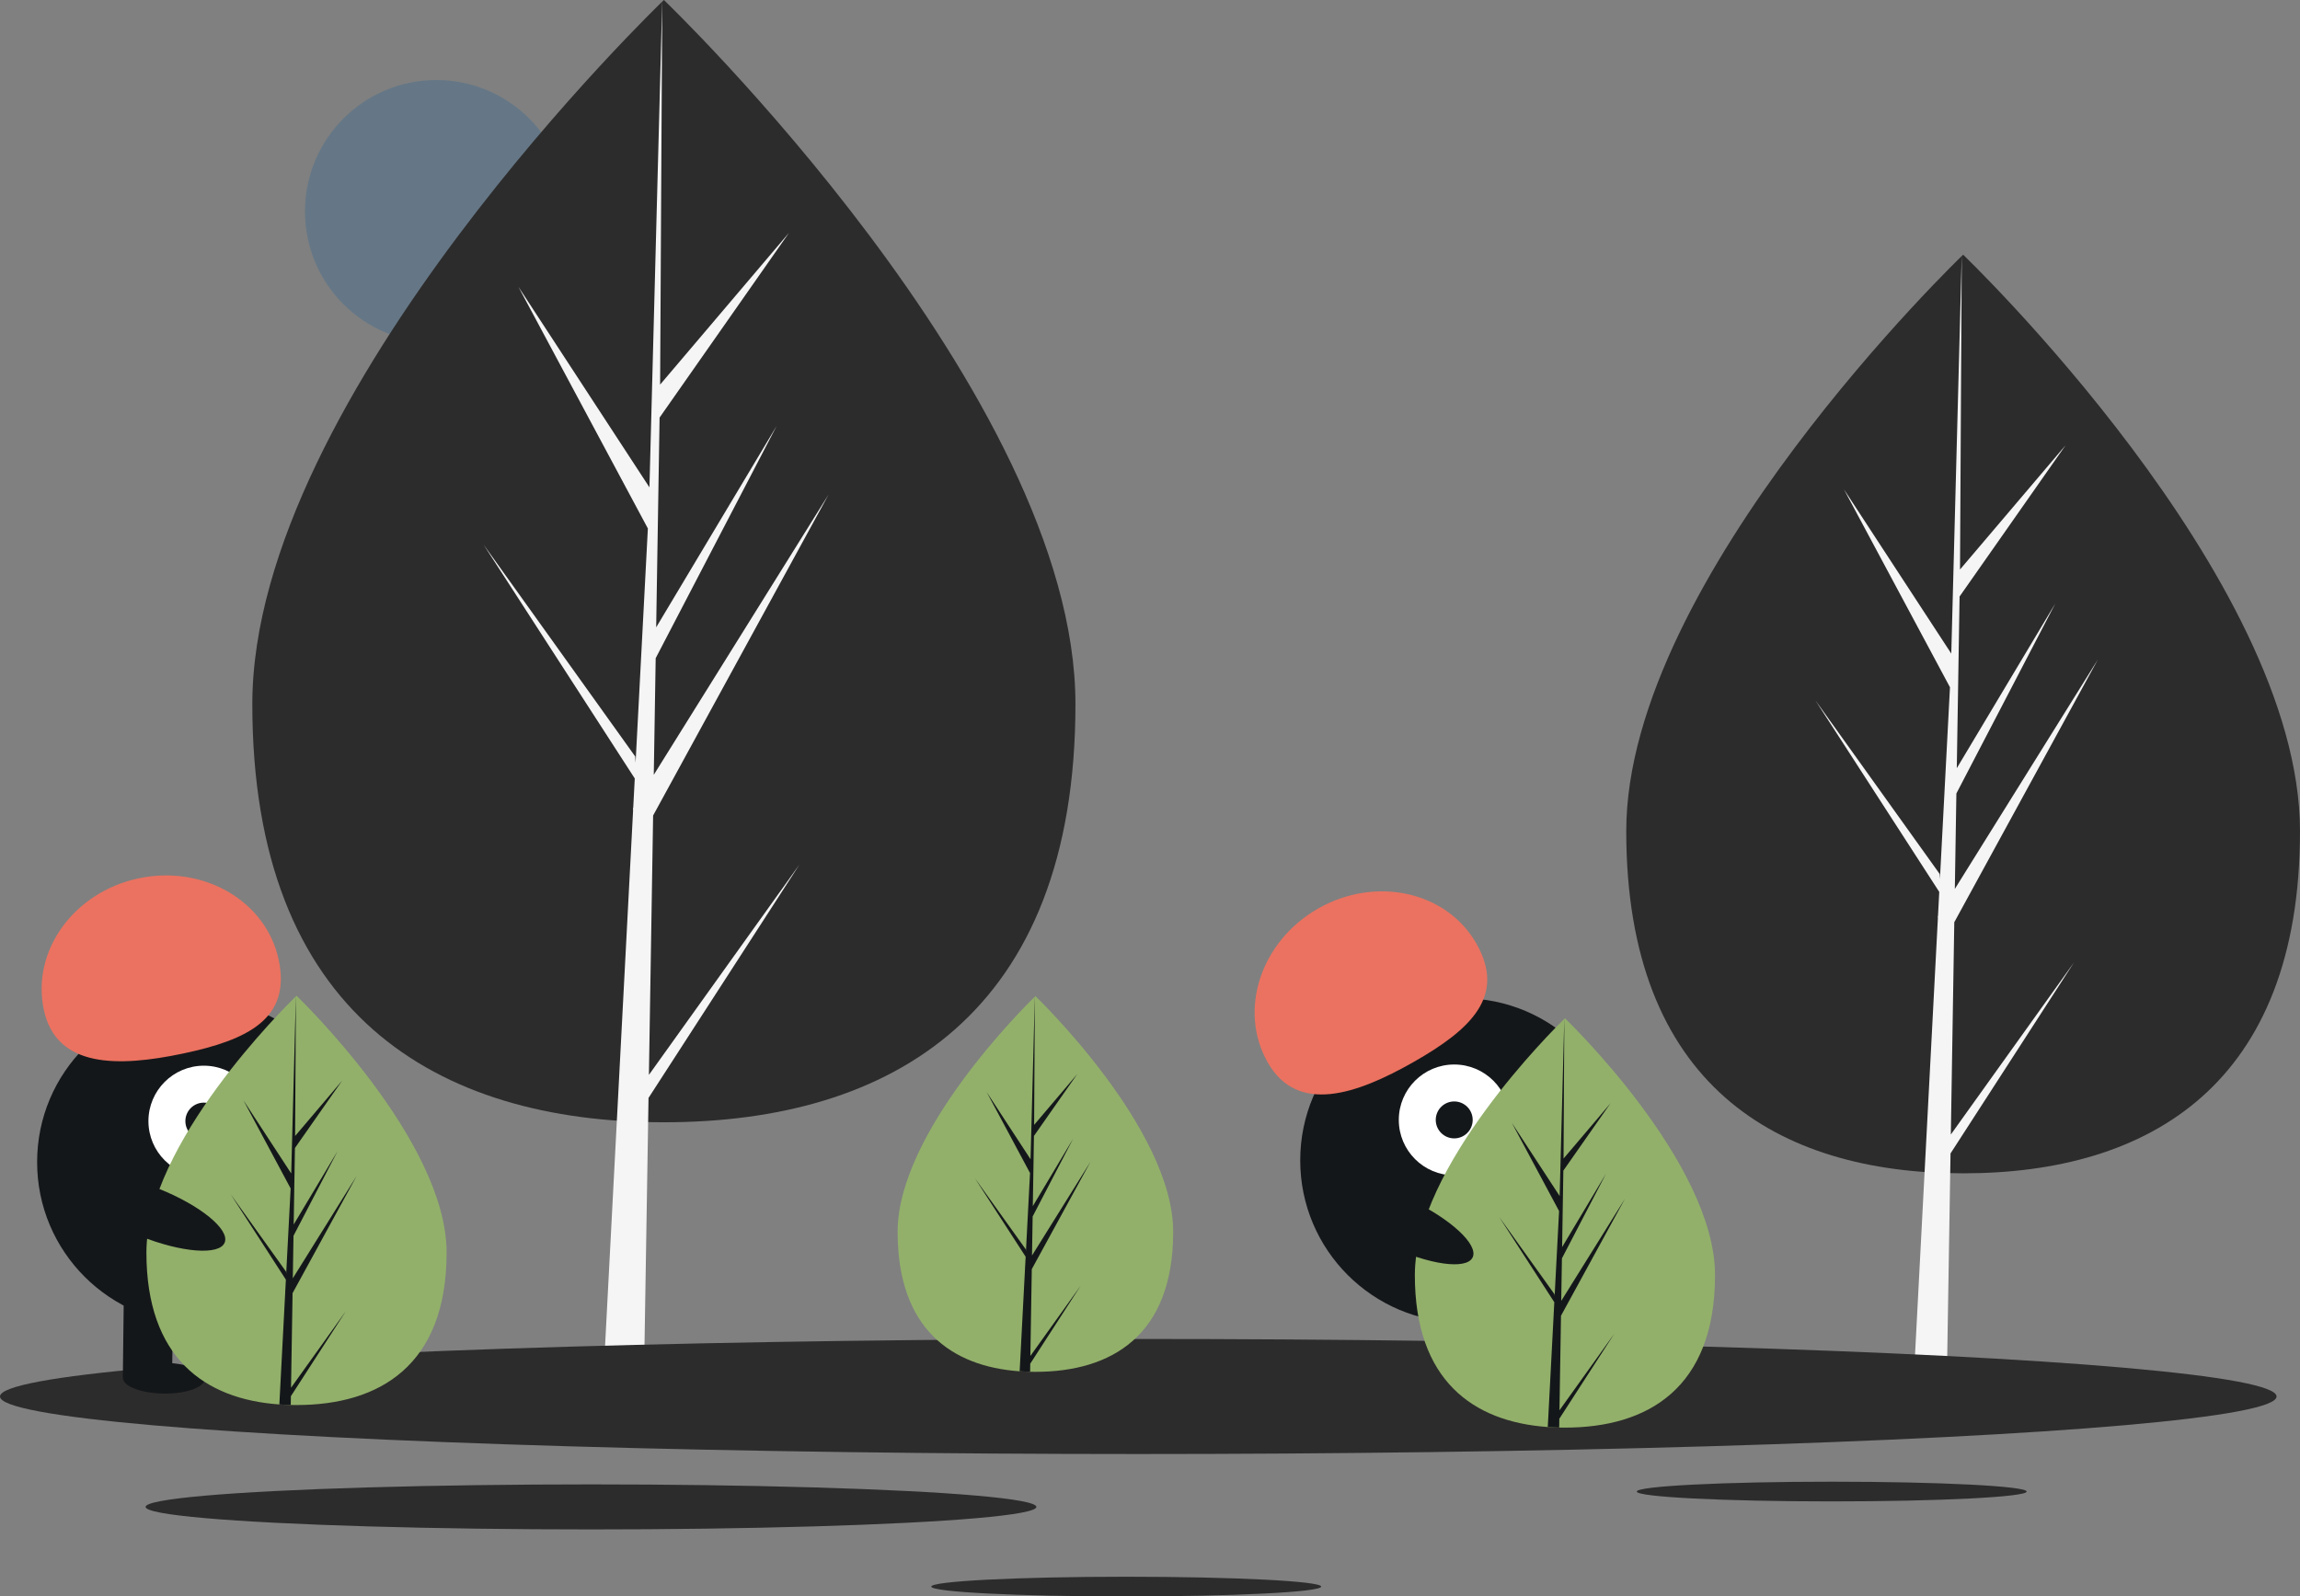 <?xml version="1.0" encoding="UTF-8" standalone="no"?>
<svg
   xmlns:dc="http://purl.org/dc/elements/1.1/"
   xmlns:cc="http://creativecommons.org/ns#"
   xmlns:rdf="http://www.w3.org/1999/02/22-rdf-syntax-ns#"
   xmlns:svg="http://www.w3.org/2000/svg"
   xmlns="http://www.w3.org/2000/svg"
   xmlns:sodipodi="http://sodipodi.sourceforge.net/DTD/sodipodi-0.dtd"
   xmlns:inkscape="http://www.inkscape.org/namespaces/inkscape"
   inkscape:version="1.0 (4035a4f, 2020-05-01)"
   sodipodi:docname="404_dark.svg"
   id="svg915"
   viewBox="0 0 1120.6 777.92"
   version="1.1"
   data-name="Layer 1"
   height="777.92"
   width="1120.6">
  <rect x="0" y="0" width="1120.6" height="777.92" fill="#808080" stroke="none"/>
  <defs
     id="defs919" />
  <sodipodi:namedview
     inkscape:current-layer="svg915"
     inkscape:window-maximized="1"
     inkscape:window-y="563"
     inkscape:window-x="0"
     inkscape:cy="388.95999"
     inkscape:cx="560.29999"
     inkscape:zoom="0.60057114"
     showgrid="false"
     id="namedview917"
     inkscape:window-height="785"
     inkscape:window-width="1440"
     inkscape:pageshadow="2"
     inkscape:pageopacity="0"
     guidetolerance="10"
     gridtolerance="10"
     objecttolerance="10"
     borderopacity="1"
     bordercolor="#666666"
     pagecolor="#ffffff" />
  <title
     id="title835">not found</title>
  <circle
     cx="212.59"
     cy="103"
     r="64"
     fill="#657786"
     id="circle837" />
  <path
     style="fill:#2d2c2c;fill-opacity:1"
     d="m 523.976,343.118 c 0,151.01 -89.774,203.74 -200.52,203.74 -110.746,0 -200.52,-52.728 -200.52,-203.74 0,-151.012 200.52,-343.12 200.52,-343.12 0,0 200.52,192.11 200.52,343.12 z"
     fill="#f5f5f5"
     id="path839" />
  <polygon
     style="fill:#f5f5f5;fill-opacity:1"
     points="403.67,241.02 318.53,377.55 319.46,320.72 378.36,207.6 319.7,305.69 319.7,305.69 321.36,203.48 384.43,113.42 321.62,187.41 322.66,0 316.14,248.1 316.67,237.86 252.55,139.7 315.65,257.51 309.67,371.65 309.49,368.62 235.56,265.33 309.27,379.33 308.52,393.6 308.39,393.82 308.45,394.99 293.29,684.59 313.54,684.59 315.97,535 389.5,421.28 316.16,523.76 318.21,397.38 "
     fill="#14171a"
     id="polygon841" />
  <path
     style="fill:#2d2c2c;fill-opacity:1"
     d="m 1120.596,404.968 c 0,123.61 -73.484,166.77 -164.13,166.77 -90.646,0 -164.13,-43.16 -164.13,-166.77 0,-123.61 164.13,-280.86 164.13,-280.86 0,0 164.13,157.25 164.13,280.86 z"
     fill="#f5f5f5"
     id="path843" />
  <polygon
     style="fill:#f5f5f5;fill-opacity:1"
     points="1022.1,321.4 952.43,433.15 953.18,386.64 1001.4,294.04 953.38,374.33 953.38,374.33 954.74,290.67 1006.4,216.95 954.95,277.51 955.8,124.11 950.47,327.19 950.91,318.81 898.41,238.46 950.06,334.89 945.17,428.33 945.03,425.85 884.51,341.29 944.84,434.61 944.23,446.29 944.12,446.47 944.17,447.43 931.76,684.48 948.34,684.48 950.33,562.04 1010.5,468.95 950.48,552.83 952.16,449.38 "
     fill="#14171a"
     id="polygon845" />
  <g
     style="fill:#2d2c2c;fill-opacity:1"
     id="g857"
     fill="#3e3e3e">
    <ellipse
       style="fill:#2d2c2c;fill-opacity:1"
       id="ellipse849"
       ry="28.034"
       rx="554.59"
       cy="680.48"
       cx="554.59" />
    <ellipse
       style="fill:#2d2c2c;fill-opacity:1"
       id="ellipse851"
       ry="4.802"
       rx="94.989"
       cy="726.8"
       cx="892.44" />
    <ellipse
       style="fill:#2d2c2c;fill-opacity:1"
       id="ellipse853"
       ry="4.802"
       rx="94.989"
       cy="773.11"
       cx="548.72" />
    <ellipse
       style="fill:#2d2c2c;fill-opacity:1"
       id="ellipse855"
       ry="10.97"
       rx="217.01"
       cy="734.28"
       cx="287.94" />
  </g>
  <circle
     id="circle859"
     fill="#14171a"
     r="79"
     cy="566.27"
     cx="97.084" />
  <rect
     id="rect861"
     fill="#14171a"
     height="43"
     width="24"
     y="689.02"
     x="99.805"
     transform="translate(-31.325 -62.31) rotate(.675)" />
  <rect
     id="rect863"
     fill="#2f2e41"
     height="43"
     width="24"
     y="689.59"
     x="147.8"
     transform="translate(-31.315 -62.876) rotate(.675)" />
  <ellipse
     id="ellipse865"
     fill="#14171a"
     ry="20"
     rx="7.5"
     cy="732.62"
     cx="119.55"
     transform="translate(-654.13 782.48) rotate(-89.325)" />
  <ellipse
     id="ellipse867"
     fill="#2f2e41"
     ry="20"
     rx="7.5"
     cy="732.18"
     cx="167.55"
     transform="translate(-606.25 830.06) rotate(-89.325)" />
  <circle
     id="circle869"
     fill="#fff"
     r="27"
     cy="546.29"
     cx="99.319" />
  <circle
     id="circle871"
     fill="#14171a"
     r="9"
     cy="546.29"
     cx="99.319" />
  <path
     id="path873"
     fill="#eb7260"
     d="m61.026 552.95c-6.042-28.641 14.688-57.265 46.3-63.934s62.138 11.143 68.18 39.784-14.978 38.93-46.591 45.599-61.847 7.192-67.889-21.449z"
     transform="translate(-39.704 -61.042)" />
  <g
     id="g881">
    <path
       id="path875"
       fill="#92b06a"
       d="m257.3 671.38c0 55.076-32.74 74.306-73.13 74.306q-1.403 0-2.803-0.031c-1.871-0.04-3.725-0.129-5.556-0.254-36.451-2.58-64.771-22.799-64.771-74.021 0-53.008 67.739-119.9 72.827-124.85l0.009-0.009c0.196-0.192 0.294-0.285 0.294-0.285s73.13 70.065 73.13 125.14z"
       transform="translate(-39.704 -61.042)" />
    <path
       id="path877"
       fill="#14171a"
       d="m181.5 737.26 26.747-37.374-26.814 41.477-0.071 4.291c-1.871-0.04-3.725-0.129-5.556-0.254l2.883-55.103-0.022-0.428 0.049-0.08 0.272-5.204-26.881-41.58 26.965 37.677 0.062 1.105 2.179-41.633-23.013-42.966 23.294 35.658 2.268-86.314 0.009-0.294v0.285l-0.379 68.064 22.911-26.983-23.004 32.847-0.606 37.276 21.391-35.774-21.48 41.259-0.339 20.723 31.056-49.791-31.171 57.023z"
       transform="translate(-39.704 -61.042)" />
    <circle
       id="circle879"
       fill="#14171a"
       r="79"
       cy="565.42"
       cx="712.49" />
  </g>
  <g
     id="g891"
     fill="#2f2e41">
    <rect
       id="rect883"
       height="43"
       width="24"
       y="691.82"
       x="741.78"
       transform="translate(-215.99 191.86) rotate(-17.083)" />
    <rect
       id="rect885"
       height="43"
       width="24"
       y="677.72"
       x="787.66"
       transform="matrix(.956 -.294 .294 .956 -209.83 204.72)" />
    <ellipse
       id="ellipse887"
       ry="7.5"
       rx="20"
       cy="732"
       cx="767.89"
       transform="translate(-220.86 196.83) rotate(-17.083)" />
    <ellipse
       id="ellipse889"
       ry="7.5"
       rx="20"
       cy="716.95"
       cx="813.48"
       transform="translate(-214.42 209.56) rotate(-17.083)" />
  </g>
  <circle
     id="circle893"
     fill="#fff"
     r="27"
     cy="545.71"
     cx="708.52" />
  <circle
     id="circle895"
     fill="#14171a"
     r="9"
     cy="545.71"
     cx="708.52" />
  <path
     id="path897"
     fill="#eb7260"
     d="m657.36 578.74c-14.49-25.433-3.478-59.016 24.594-75.009s62.576-8.341 77.065 17.093-2.391 41.644-30.463 57.637-56.707 25.713-71.196 0.28z"
     transform="translate(-39.704 -61.042)" />
  <g
     id="g905">
    <path
       id="path899"
       fill="#92b06a"
       d="m611.3 661.3c0 50.557-30.054 68.21-67.13 68.21q-1.288 0-2.573-0.029c-1.718-0.037-3.419-0.119-5.1-0.233-33.461-2.368-59.457-20.929-59.457-67.948 0-48.659 62.181-110.06 66.852-114.6l0.008-0.008c0.18-0.176 0.27-0.262 0.27-0.262s67.13 64.316 67.13 114.87z"
       transform="translate(-39.704 -61.042)" />
    <path
       id="path901"
       fill="#14171a"
       d="m541.72 721.77 24.553-34.307-24.614 38.074-0.065 3.939c-1.718-0.037-3.419-0.119-5.1-0.233l2.646-50.582-0.02-0.393 0.045-0.074 0.249-4.777-24.675-38.168 24.753 34.585 0.057 1.014 2-38.217-21.125-39.44 21.383 32.733 2.082-79.232 0.008-0.27v0.262l-0.348 62.48 21.031-24.769-21.117 30.152-0.556 34.217 19.636-32.839-19.718 37.874-0.311 19.023 28.508-45.706-28.614 52.344z"
       transform="translate(-39.704 -61.042)" />
    <path
       id="path903"
       fill="#92b06a"
       d="m875.3 682.38c0 55.076-32.74 74.306-73.13 74.306q-1.403 0-2.803-0.031c-1.871-0.04-3.725-0.129-5.556-0.254-36.451-2.58-64.771-22.799-64.771-74.021 0-53.008 67.739-119.9 72.827-124.85l0.009-0.009c0.196-0.192 0.294-0.285 0.294-0.285s73.13 70.065 73.13 125.14z"
       transform="translate(-39.704 -61.042)" />
  </g>
  <g
     id="g913"
     fill="#14171a">
    <path
       id="path907"
       d="m799.5 748.26 26.747-37.374-26.814 41.477-0.071 4.291c-1.871-0.04-3.725-0.129-5.556-0.254l2.883-55.103-0.022-0.428 0.049-0.08 0.272-5.204-26.881-41.58 26.965 37.677 0.062 1.105 2.179-41.633-23.013-42.966 23.294 35.658 2.268-86.314 0.009-0.294v0.285l-0.379 68.064 22.911-26.983-23.004 32.847-0.606 37.276 21.391-35.774-21.48 41.259-0.339 20.723 31.056-49.791-31.171 57.023z"
       transform="translate(-39.704 -61.042)" />
    <ellipse
       id="ellipse909"
       ry="39.5"
       rx="12.4"
       cy="656.82"
       cx="721.52"
       transform="translate(-220.84 966.22) rotate(-64.626)" />
    <ellipse
       id="ellipse911"
       ry="39.5"
       rx="12.4"
       cy="651.82"
       cx="112.52"
       transform="translate(-574.08 452.71) rotate(-68.158)" />
  </g>
</svg>

